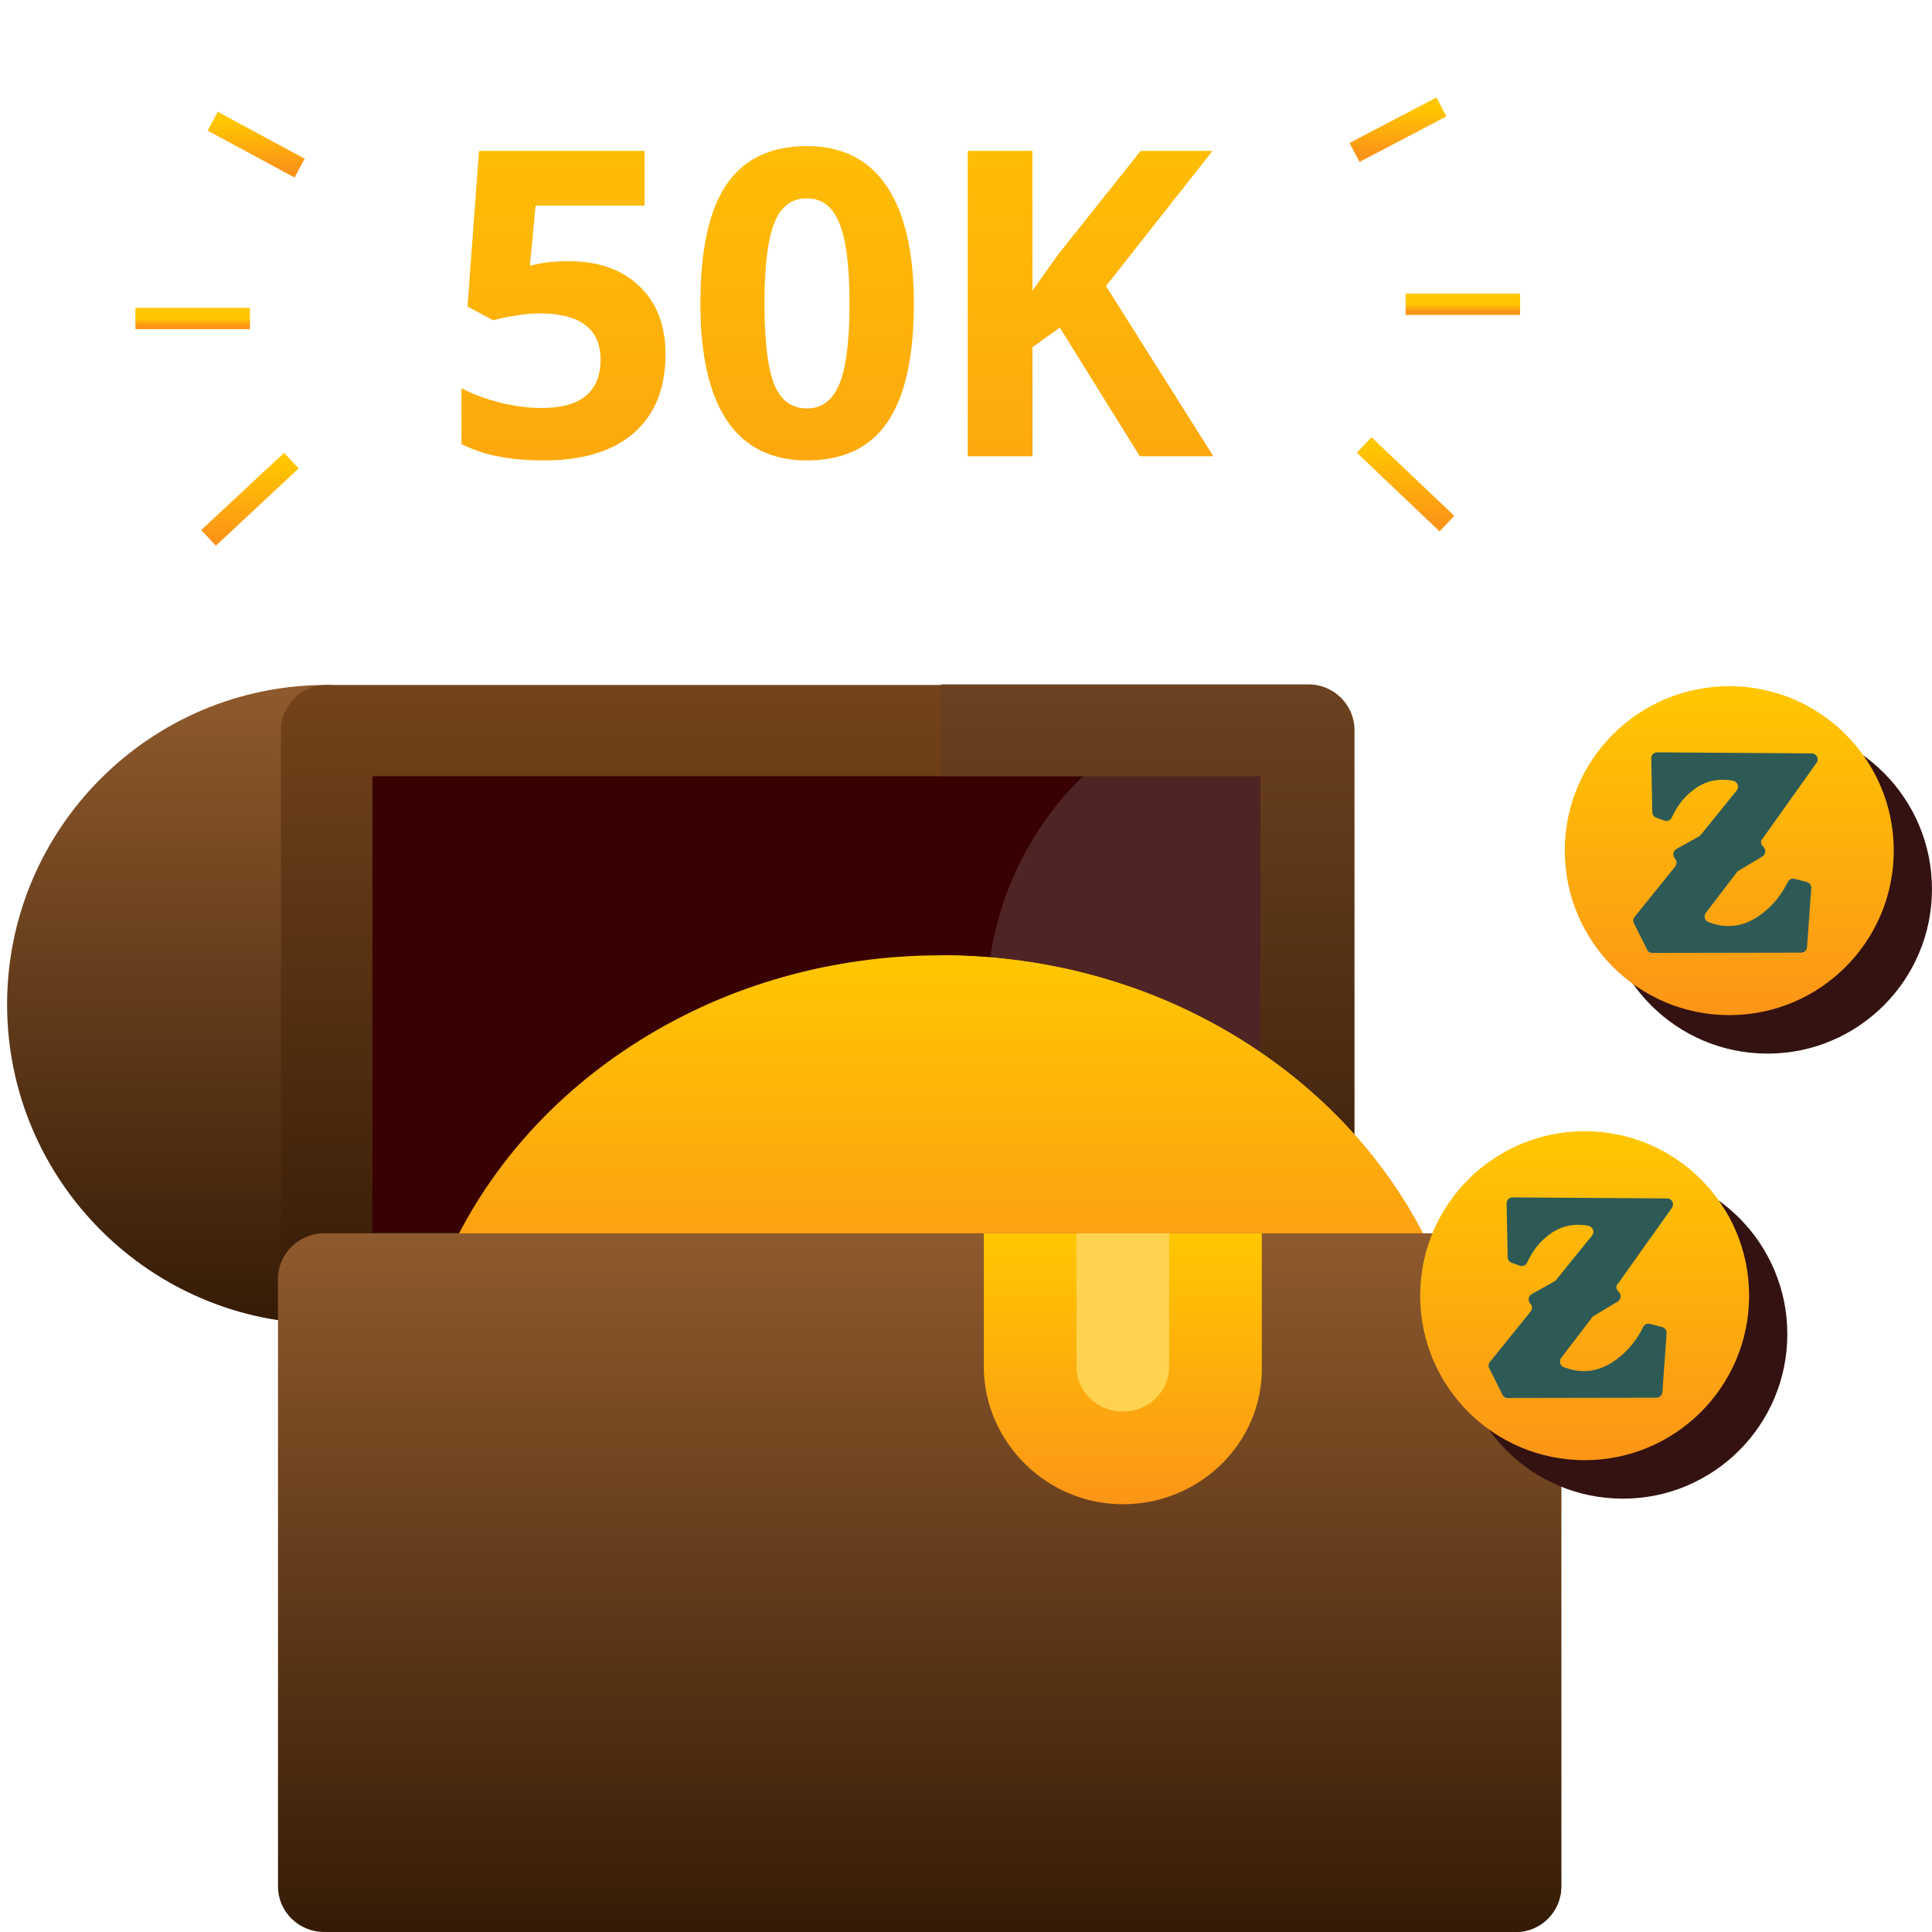 <svg width="271" height="271" viewBox="0 0 271 271" fill="none" xmlns="http://www.w3.org/2000/svg">
<path d="M79.785 36.637C83.926 36.637 87.217 37.799 89.658 40.123C92.119 42.447 93.35 45.631 93.35 49.674C93.35 54.459 91.875 58.141 88.926 60.719C85.977 63.297 81.758 64.586 76.27 64.586C71.504 64.586 67.656 63.815 64.727 62.272V54.449C66.27 55.27 68.067 55.943 70.117 56.471C72.168 56.978 74.112 57.232 75.948 57.232C81.475 57.232 84.239 54.967 84.239 50.435C84.239 46.119 81.377 43.961 75.654 43.961C74.619 43.961 73.477 44.068 72.227 44.283C70.977 44.478 69.961 44.693 69.18 44.928L65.576 42.994L67.188 21.168H90.42V28.844H75.127L74.336 37.252L75.362 37.047C76.553 36.773 78.028 36.637 79.785 36.637ZM128.184 42.584C128.184 50.065 126.953 55.602 124.492 59.195C122.051 62.789 118.281 64.586 113.184 64.586C108.242 64.586 104.512 62.73 101.992 59.02C99.492 55.309 98.242 49.83 98.242 42.584C98.242 35.025 99.463 29.459 101.905 25.885C104.346 22.291 108.106 20.494 113.184 20.494C118.125 20.494 121.856 22.369 124.375 26.119C126.914 29.869 128.184 35.357 128.184 42.584ZM107.237 42.584C107.237 47.838 107.686 51.607 108.584 53.893C109.502 56.158 111.035 57.291 113.184 57.291C115.293 57.291 116.817 56.139 117.754 53.834C118.692 51.529 119.16 47.779 119.16 42.584C119.16 37.33 118.682 33.56 117.725 31.275C116.787 28.971 115.274 27.818 113.184 27.818C111.055 27.818 109.531 28.971 108.614 31.275C107.696 33.56 107.237 37.33 107.237 42.584ZM170.196 64H159.883L148.662 45.953L144.824 48.707V64H135.742V21.168H144.824V40.768L148.399 35.728L160 21.168H170.078L155.137 40.123L170.196 64Z" fill="url(#paint0_linear)"/>
<path d="M182.996 179H45.996V102H182.996V179Z" fill="#380000"/>
<path d="M131.996 102H182.996V179H131.996V102Z" fill="#380000"/>
<path d="M183.22 185.696C158.512 185.696 138.411 165.595 138.411 140.887C138.411 116.179 158.512 96.078 183.22 96.078C186.755 96.078 189.621 98.944 189.621 102.479V179.295C189.621 182.83 186.755 185.696 183.22 185.696Z" fill="#4F2424"/>
<path d="M45.805 185.696C21.098 185.696 0.996 165.595 0.996 140.887C0.996 116.179 21.098 96.078 45.805 96.078C49.34 96.078 52.207 98.944 52.207 102.479V179.295C52.207 182.83 49.34 185.696 45.805 185.696Z" fill="url(#paint1_linear)"/>
<path d="M183.22 185.696H45.805C42.27 185.696 39.404 182.83 39.404 179.295V102.479C39.404 98.944 42.27 96.078 45.805 96.078H183.22C186.755 96.078 189.621 98.944 189.621 102.479V179.295C189.621 182.83 186.755 185.696 183.22 185.696ZM52.207 172.894H176.818V108.881H52.207V172.894Z" fill="url(#paint2_linear)"/>
<path d="M183.552 96H131.996V108.857H177.107V173.143H131.996V186H183.552C187.111 186 189.996 183.122 189.996 179.571V102.429C189.996 98.878 187.111 96 183.552 96Z" fill="url(#paint3_linear)"/>
<path d="M195.633 186H68.36C66.2 186 64.188 184.881 63.015 183.028C61.843 181.175 61.671 178.841 62.558 176.829C68.105 164.255 77.531 153.555 89.816 145.885C102.268 138.11 116.854 134 131.996 134C147.138 134 161.724 138.11 174.177 145.885C186.462 153.555 195.887 164.255 201.435 176.829C202.322 178.841 202.15 181.175 200.977 183.028C199.805 184.881 197.793 186 195.633 186Z" fill="url(#paint4_linear)"/>
<path d="M201.435 176.829C195.887 164.255 186.462 153.555 174.177 145.885C161.724 138.11 147.138 134 131.996 134V186H195.633C197.793 186 199.805 184.881 200.977 183.028C202.15 181.175 202.322 178.841 201.435 176.829Z" fill="url(#paint5_linear)"/>
<path d="M102.515 271H45.478C41.898 271 38.996 268.138 38.996 264.609V179.391C38.996 175.862 41.898 173 45.478 173H102.515C106.094 173 108.996 175.862 108.996 179.391V264.609C108.996 268.138 106.094 271 102.515 271Z" fill="url(#paint6_linear)"/>
<path d="M101.996 173H212.615C216.139 173 218.996 175.862 218.996 179.391V264.609C218.996 268.138 216.139 271 212.615 271H101.996V173Z" fill="url(#paint7_linear)"/>
<path d="M212.63 173H131.996V271H212.63C216.146 271 218.996 268.138 218.996 264.609V179.391C218.996 175.862 216.146 173 212.63 173Z" fill="url(#paint8_linear)"/>
<path d="M157.835 210.997C146.926 211.179 137.996 202.295 137.996 191.663V173H176.996V192C176.996 202.367 168.432 210.82 157.835 210.997Z" fill="url(#paint9_linear)"/>
<path d="M150.996 173V191.75C150.996 195.196 153.912 198 157.496 198C161.08 198 163.996 195.196 163.996 191.75V173H150.996Z" fill="#FFD34F"/>
<path d="M227.636 210.216C240.377 210.216 250.707 199.886 250.707 187.145C250.707 174.403 240.377 164.074 227.636 164.074C214.894 164.074 204.565 174.403 204.565 187.145C204.565 199.886 214.894 210.216 227.636 210.216Z" fill="#341212"/>
<path d="M222.275 204.818C235.017 204.818 245.346 194.489 245.346 181.747C245.346 169.005 235.017 158.676 222.275 158.676C209.534 158.676 199.204 169.005 199.204 181.747C199.204 194.489 209.534 204.818 222.275 204.818Z" fill="url(#paint10_linear)"/>
<path d="M226.97 181.119L227.081 181.23C227.451 181.599 227.377 182.265 226.933 182.561L223.532 184.594C223.458 184.631 223.347 184.705 223.31 184.816L218.984 190.473C218.651 190.917 218.836 191.582 219.354 191.767C220.315 192.137 221.239 192.322 222.164 192.322C223.975 192.322 225.713 191.619 227.377 190.177C228.671 189.068 229.706 187.737 230.483 186.147C230.667 185.777 231.074 185.593 231.444 185.703L233.145 186.147C233.551 186.258 233.81 186.628 233.773 187.034L233.181 195.279C233.145 195.723 232.775 196.056 232.331 196.056L211.479 196.093C211.146 196.093 210.85 195.908 210.739 195.612L208.89 191.915C208.743 191.619 208.78 191.249 209.001 191.028L214.695 183.966C214.954 183.633 214.954 183.152 214.658 182.857C214.289 182.45 214.362 181.821 214.843 181.526L218.023 179.751C218.134 179.714 218.208 179.64 218.282 179.529L223.31 173.318C223.717 172.837 223.458 172.097 222.829 171.95C222.312 171.839 221.794 171.802 221.313 171.802C219.65 171.802 218.134 172.393 216.729 173.65C215.656 174.575 214.843 175.721 214.215 177.089C214.03 177.495 213.586 177.68 213.179 177.532L212.033 177.126C211.7 177.015 211.479 176.682 211.479 176.349L211.331 168.807C211.331 168.326 211.7 167.957 212.181 167.957L233.847 168.104C234.513 168.104 234.919 168.881 234.513 169.435L226.933 180.084C226.637 180.342 226.674 180.823 226.97 181.119Z" fill="#2E5A56"/>
<path d="M247.925 147.788C260.666 147.788 270.996 137.459 270.996 124.717C270.996 111.975 260.666 101.646 247.925 101.646C235.183 101.646 224.854 111.975 224.854 124.717C224.854 137.459 235.183 147.788 247.925 147.788Z" fill="#341212"/>
<path d="M242.564 142.39C255.306 142.39 265.635 132.061 265.635 119.319C265.635 106.578 255.306 96.249 242.564 96.249C229.823 96.249 219.493 106.578 219.493 119.319C219.493 132.061 229.823 142.39 242.564 142.39Z" fill="url(#paint11_linear)"/>
<path d="M247.259 118.691L247.37 118.802C247.74 119.172 247.666 119.837 247.222 120.133L243.821 122.167C243.747 122.203 243.636 122.277 243.599 122.388L239.273 128.045C238.94 128.489 239.125 129.154 239.643 129.339C240.604 129.709 241.528 129.894 242.453 129.894C244.264 129.894 246.002 129.191 247.666 127.749C248.96 126.64 249.995 125.309 250.772 123.719C250.956 123.35 251.363 123.165 251.733 123.276L253.434 123.719C253.84 123.83 254.099 124.2 254.062 124.607L253.471 132.852C253.434 133.295 253.064 133.628 252.62 133.628L231.768 133.665C231.435 133.665 231.139 133.48 231.028 133.184L229.18 129.487C229.032 129.191 229.069 128.822 229.29 128.6L234.984 121.538C235.243 121.205 235.243 120.725 234.947 120.429C234.578 120.022 234.651 119.394 235.132 119.098L238.312 117.323C238.423 117.286 238.497 117.212 238.571 117.101L243.599 110.89C244.006 110.409 243.747 109.67 243.118 109.522C242.601 109.411 242.083 109.374 241.602 109.374C239.939 109.374 238.423 109.966 237.018 111.223C235.946 112.147 235.132 113.293 234.504 114.661C234.319 115.068 233.875 115.253 233.468 115.105L232.322 114.698C231.989 114.587 231.768 114.254 231.768 113.922L231.62 106.379C231.62 105.899 231.989 105.529 232.47 105.529L254.136 105.677C254.802 105.677 255.208 106.453 254.802 107.008L247.222 117.656C246.926 117.915 246.963 118.395 247.259 118.691Z" fill="#2E5A56"/>
<path d="M35.06 44.676H18.996" stroke="url(#paint12_linear)" stroke-width="3" stroke-miterlimit="10"/>
<path d="M42.027 23.58L29.834 17" stroke="url(#paint13_linear)" stroke-width="3" stroke-miterlimit="10"/>
<path d="M40.866 64.611L29.254 75.449" stroke="url(#paint14_linear)" stroke-width="3" stroke-miterlimit="10"/>
<path d="M197.158 42.676H213.222" stroke="url(#paint15_linear)" stroke-width="3" stroke-miterlimit="10"/>
<path d="M189.996 21.387L202.189 15" stroke="url(#paint16_linear)" stroke-width="3" stroke-miterlimit="10"/>
<path d="M191.351 62.417L202.964 73.449" stroke="url(#paint17_linear)" stroke-width="3" stroke-miterlimit="10"/>
<defs>
<linearGradient id="paint0_linear" x1="115.996" y1="0" x2="115.996" y2="106" gradientUnits="userSpaceOnUse">
<stop stop-color="#FFC700"/>
<stop offset="1" stop-color="#FC9517"/>
</linearGradient>
<linearGradient id="paint1_linear" x1="26.602" y1="96.078" x2="26.602" y2="185.696" gradientUnits="userSpaceOnUse">
<stop stop-color="#8F5A2D"/>
<stop offset="1" stop-color="#351B06"/>
</linearGradient>
<linearGradient id="paint2_linear" x1="114.512" y1="96.078" x2="114.512" y2="185.696" gradientUnits="userSpaceOnUse">
<stop stop-color="#73431B"/>
<stop offset="1" stop-color="#351B06"/>
</linearGradient>
<linearGradient id="paint3_linear" x1="160.996" y1="96" x2="160.996" y2="186" gradientUnits="userSpaceOnUse">
<stop stop-color="#6C4220"/>
<stop offset="1" stop-color="#351B06"/>
</linearGradient>
<linearGradient id="paint4_linear" x1="131.996" y1="134" x2="131.996" y2="186" gradientUnits="userSpaceOnUse">
<stop stop-color="#FFC700"/>
<stop offset="1" stop-color="#FC9517"/>
</linearGradient>
<linearGradient id="paint5_linear" x1="166.996" y1="134" x2="166.996" y2="186" gradientUnits="userSpaceOnUse">
<stop stop-color="#FFC700"/>
<stop offset="1" stop-color="#FC9517"/>
</linearGradient>
<linearGradient id="paint6_linear" x1="73.996" y1="173" x2="73.996" y2="271" gradientUnits="userSpaceOnUse">
<stop stop-color="#8F5A2D"/>
<stop offset="1" stop-color="#351B06"/>
</linearGradient>
<linearGradient id="paint7_linear" x1="160.496" y1="173" x2="160.496" y2="271" gradientUnits="userSpaceOnUse">
<stop stop-color="#8F5A2D"/>
<stop offset="1" stop-color="#351B06"/>
</linearGradient>
<linearGradient id="paint8_linear" x1="175.496" y1="173" x2="175.496" y2="271" gradientUnits="userSpaceOnUse">
<stop stop-color="#8F5A2D"/>
<stop offset="1" stop-color="#351B06"/>
</linearGradient>
<linearGradient id="paint9_linear" x1="157.496" y1="173" x2="157.496" y2="211" gradientUnits="userSpaceOnUse">
<stop stop-color="#FFC700"/>
<stop offset="1" stop-color="#FC9517"/>
</linearGradient>
<linearGradient id="paint10_linear" x1="222.275" y1="158.676" x2="222.275" y2="204.818" gradientUnits="userSpaceOnUse">
<stop stop-color="#FFC700"/>
<stop offset="1" stop-color="#FC9517"/>
</linearGradient>
<linearGradient id="paint11_linear" x1="242.564" y1="96.249" x2="242.564" y2="142.39" gradientUnits="userSpaceOnUse">
<stop stop-color="#FFC700"/>
<stop offset="1" stop-color="#FC9517"/>
</linearGradient>
<linearGradient id="paint12_linear" x1="27.028" y1="44.676" x2="27.028" y2="45.676" gradientUnits="userSpaceOnUse">
<stop stop-color="#FFC700"/>
<stop offset="1" stop-color="#FC9517"/>
</linearGradient>
<linearGradient id="paint13_linear" x1="35.931" y1="17" x2="35.931" y2="23.58" gradientUnits="userSpaceOnUse">
<stop stop-color="#FFC700"/>
<stop offset="1" stop-color="#FC9517"/>
</linearGradient>
<linearGradient id="paint14_linear" x1="35.06" y1="64.611" x2="35.06" y2="75.449" gradientUnits="userSpaceOnUse">
<stop stop-color="#FFC700"/>
<stop offset="1" stop-color="#FC9517"/>
</linearGradient>
<linearGradient id="paint15_linear" x1="205.19" y1="42.676" x2="205.19" y2="43.676" gradientUnits="userSpaceOnUse">
<stop stop-color="#FFC700"/>
<stop offset="1" stop-color="#FC9517"/>
</linearGradient>
<linearGradient id="paint16_linear" x1="196.093" y1="15" x2="196.093" y2="21.387" gradientUnits="userSpaceOnUse">
<stop stop-color="#FFC700"/>
<stop offset="1" stop-color="#FC9517"/>
</linearGradient>
<linearGradient id="paint17_linear" x1="197.158" y1="62.417" x2="197.158" y2="73.449" gradientUnits="userSpaceOnUse">
<stop stop-color="#FFC700"/>
<stop offset="1" stop-color="#FC9517"/>
</linearGradient>
</defs>
</svg>
